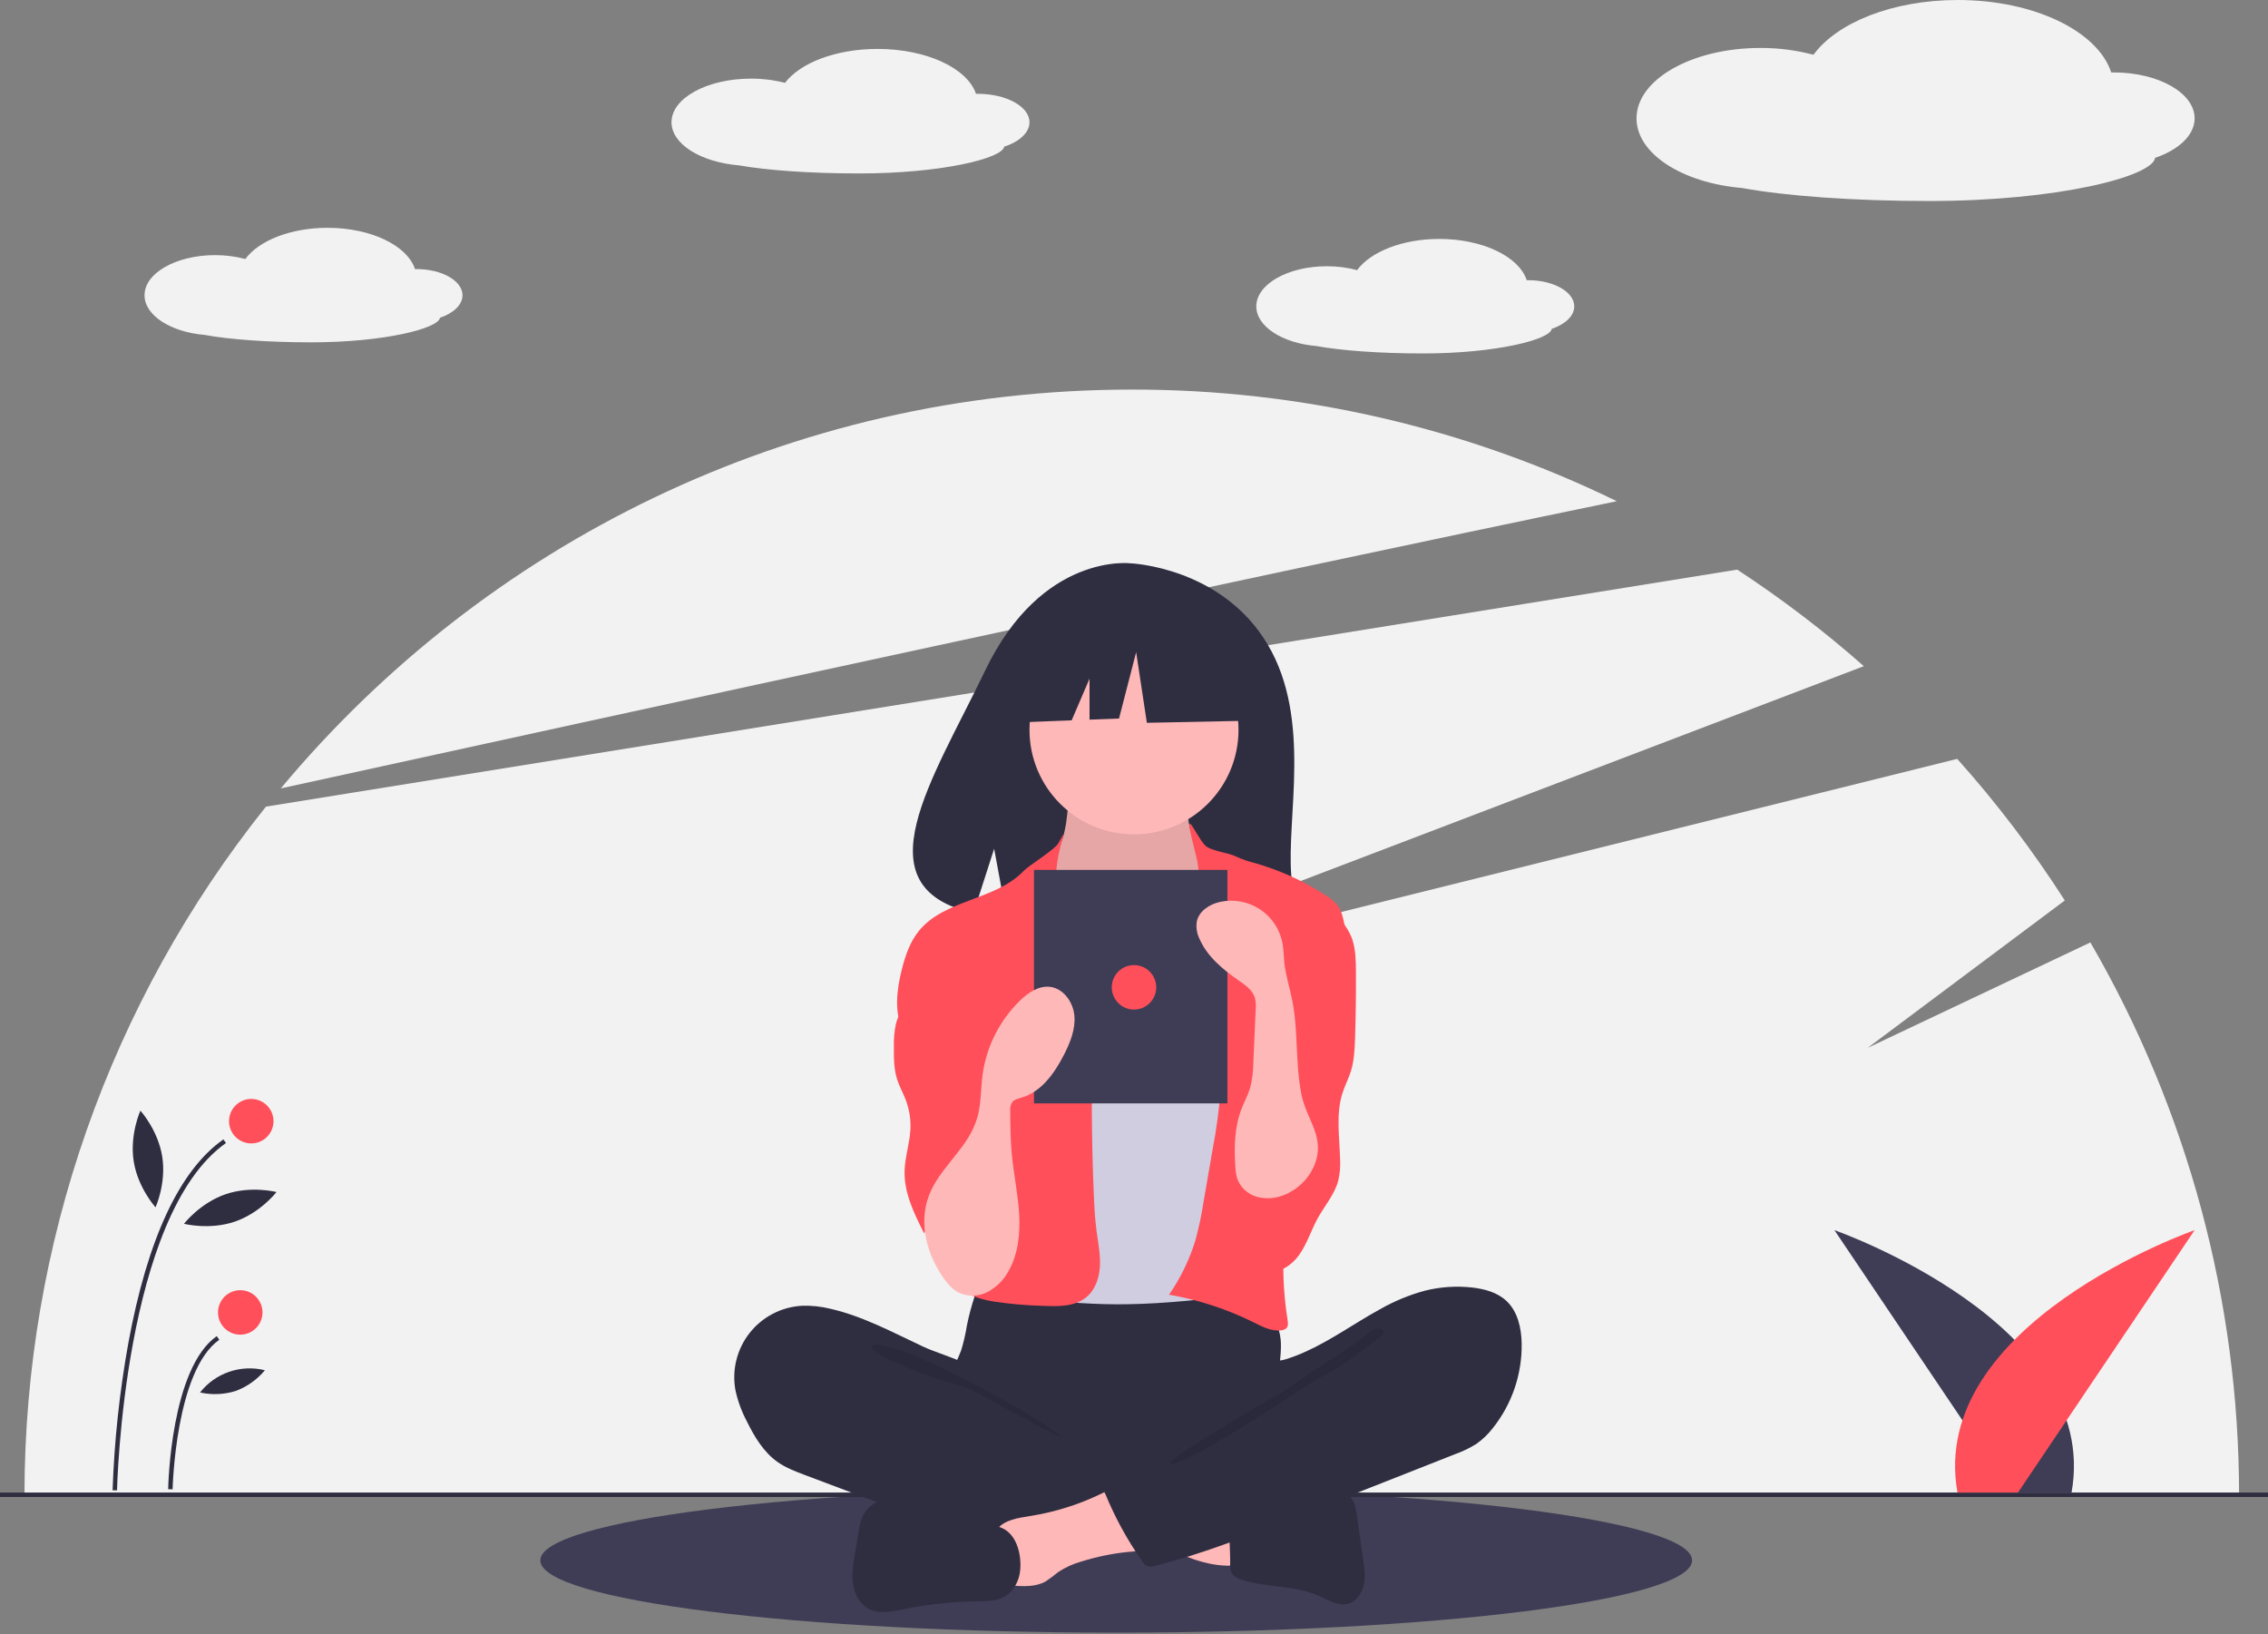 <svg width="1020" height="735" viewBox="0 0 1020 735" fill="none" xmlns="http://www.w3.org/2000/svg">
<rect x="0" y="0" width="1020" height="735" fill="#808080" stroke="none"/>
<g id="undraw_reading_0re1 1" clip-path="url(#clip0)">
<path id="Vector" d="M502 734.196C645.042 734.196 761 719.645 761 701.696C761 683.747 645.042 669.196 502 669.196C358.958 669.196 243 683.747 243 701.696C243 719.645 358.958 734.196 502 734.196Z" fill="#3F3D56"/>
<path id="Vector_2" d="M940.125 423.809L840 471.196L928.615 404.934C914.213 382.454 898.033 361.163 880.231 341.266L446 449.196L838.233 299.573C820.31 283.758 801.275 269.25 781.276 256.158L119.609 362.736C49.357 450.586 11.06 559.711 11.006 672.196H1006.99C1006.95 584.958 983.887 499.276 940.125 423.809V423.809Z" fill="#F2F2F2"/>
<path id="Vector_3" d="M727.123 225.392C659.19 192.258 584.583 175.089 509 175.196C355.17 175.196 217.639 244.949 126.29 354.545C282.716 320.27 555.067 260.939 727.123 225.392Z" fill="#F2F2F2"/>
<path id="Vector_4" d="M1020 671.196H0V673.196H1020V671.196Z" fill="#2F2E41"/>
<path id="Vector_5" d="M904.441 671.196L825 553.196C825 553.196 945.307 595.196 931.654 671.196H904.441Z" fill="#3F3D56"/>
<path id="Vector_6" d="M907.559 671.196L987 553.196C987 553.196 866.693 595.196 880.346 671.196H907.559Z" fill="#FF4F5A"/>
<g id="clouds">
<path id="Vector_7" d="M208 132.771C208 126.274 198.736 121.007 187.309 121.007C187.083 121.007 186.859 121.013 186.634 121.017C183.187 110.45 166.891 102.447 147.305 102.447C130.642 102.447 116.36 108.24 110.345 116.477C105.902 115.301 101.323 114.715 96.727 114.733C79.204 114.733 65 122.809 65 132.771C65 141.82 76.722 149.311 92.004 150.608C103.108 152.639 120.454 153.945 139.949 153.945C173.045 153.945 197.262 147.632 197.87 142.886C203.934 140.835 208 137.074 208 132.771Z" fill="#F2F2F2"/>
<path id="Vector_8" d="M708 137.771C708 131.274 698.736 126.007 687.309 126.007C687.082 126.007 686.859 126.013 686.634 126.017C683.187 115.45 666.891 107.447 647.305 107.447C630.642 107.447 616.36 113.24 610.345 121.477C605.902 120.301 601.323 119.715 596.727 119.733C579.205 119.733 565 127.809 565 137.771C565 146.82 576.722 154.311 592.004 155.608C603.108 157.639 620.454 158.945 639.949 158.945C673.045 158.945 697.262 152.632 697.87 147.886C703.934 145.835 708 142.074 708 137.771Z" fill="#F2F2F2"/>
<path id="Vector_9" d="M987 53.226C987 41.822 970.74 32.578 950.682 32.578C950.285 32.578 949.892 32.588 949.498 32.595C943.447 14.047 914.844 -3.05176e-05 880.466 -3.05176e-05C851.217 -3.05176e-05 826.149 10.169 815.592 24.626C807.793 22.562 799.756 21.533 791.688 21.566C760.932 21.566 736 35.74 736 53.226C736 69.109 756.575 82.259 783.398 84.535C802.889 88.099 833.335 90.392 867.553 90.392C925.646 90.392 968.153 79.311 969.219 70.981C979.864 67.381 987 60.779 987 53.226Z" fill="#F2F2F2"/>
<path id="Vector_10" d="M463 54.975C463 47.91 452.57 42.183 439.704 42.183C439.45 42.183 439.198 42.189 438.945 42.193C435.064 30.702 416.717 22 394.666 22C375.904 22 359.824 28.3 353.053 37.257C348.05 35.978 342.895 35.34 337.72 35.36C317.993 35.36 302 44.142 302 54.975C302 64.815 315.197 72.961 332.403 74.371C344.905 76.579 364.434 78 386.383 78C423.645 78 450.911 71.135 451.595 65.974C458.423 63.744 463 59.654 463 54.975Z" fill="#F2F2F2"/>
</g>
<g id="hair">
<path id="Vector_11" d="M570.17 289.907C549.485 254.957 508.562 253.328 508.562 253.328C508.562 253.328 468.686 248.229 443.105 301.459C419.261 351.073 386.355 398.978 437.807 410.592L447.101 381.666L452.856 412.746C460.182 413.272 467.531 413.398 474.871 413.122C529.972 411.343 582.448 413.642 580.759 393.87C578.513 367.585 590.073 323.537 570.17 289.907Z" fill="#2F2E41"/>
</g>
<path id="Vector_12" d="M434.869 595.986C434.262 599.83 433.38 603.626 432.231 607.344C430.936 610.984 428.938 614.35 427.754 618.027C423.982 629.749 429.212 642.818 437.564 651.865C444.808 659.68 454.157 665.231 464.486 667.851C472.021 669.746 479.856 670.019 487.621 670.282C509.124 671.011 531.18 671.664 551.555 664.753C557.992 662.516 564.21 659.692 570.129 656.315C571.998 655.425 573.645 654.128 574.949 652.52C576.503 650.308 576.702 647.438 576.688 644.735C576.643 635.619 574.795 626.55 575.233 617.445C575.476 612.402 576.42 607.362 575.956 602.334C575.313 596.624 572.92 591.252 569.107 586.954C565.293 582.656 560.245 579.641 554.652 578.322C548.872 577.081 542.877 577.757 536.992 578.323C521.717 579.791 506.377 580.477 491.033 580.378C475.354 580.278 459.772 577.885 444.172 577.635C439.558 577.561 439.652 578.983 438.183 583.448C436.83 587.558 435.723 591.745 434.869 595.986V595.986Z" fill="#2F2E41"/>
<path id="Vector_13" d="M479.364 370.9C478.61 374.846 477.796 378.935 475.425 382.177C472.697 385.907 468.25 388.038 465.316 391.608C460.899 396.981 460.645 404.542 460.627 411.498C460.61 417.905 460.74 424.74 464.314 430.058C466.633 433.51 470.161 435.93 473.61 438.254C487.01 447.285 501.49 456.478 517.647 456.776C524.341 456.899 531.519 455.17 535.924 450.128C537.825 447.759 539.321 445.091 540.349 442.233C544.48 432.05 546.984 421.28 547.77 410.319C548.137 405.162 548.102 399.854 546.357 394.988C544.394 389.515 540.426 385.013 537.803 379.824C534.702 373.655 533.568 366.683 534.553 359.849C534.684 359.367 534.644 358.856 534.439 358.401C534.224 358.158 533.955 357.967 533.653 357.845C533.352 357.723 533.026 357.672 532.702 357.697L500.666 355.391C497.682 355.242 494.711 354.903 491.771 354.373C490.044 354.022 485.483 351.569 483.836 352.222C480.788 353.429 479.988 367.629 479.364 370.9Z" fill="#FFB8B8"/>
<path id="Vector_14" opacity="0.1" d="M479.364 370.9C478.61 374.846 477.796 378.935 475.425 382.177C472.697 385.907 468.25 388.038 465.316 391.608C460.899 396.981 460.645 404.542 460.627 411.498C460.61 417.905 460.74 424.74 464.314 430.058C466.633 433.51 470.161 435.93 473.61 438.254C487.01 447.285 501.49 456.478 517.647 456.776C524.341 456.899 531.519 455.17 535.924 450.128C537.825 447.759 539.321 445.091 540.349 442.233C544.48 432.05 546.984 421.28 547.77 410.319C548.137 405.162 548.102 399.854 546.357 394.988C544.394 389.515 540.426 385.013 537.803 379.824C534.702 373.655 533.568 366.683 534.553 359.849C534.684 359.367 534.644 358.856 534.439 358.401C534.224 358.158 533.955 357.967 533.653 357.845C533.352 357.723 533.026 357.672 532.702 357.697L500.666 355.391C497.682 355.242 494.711 354.903 491.771 354.373C490.044 354.022 485.483 351.569 483.836 352.222C480.788 353.429 479.988 367.629 479.364 370.9Z" fill="black"/>
<path id="Vector_15" d="M510 375.196C535.957 375.196 557 354.154 557 328.196C557 302.239 535.957 281.196 510 281.196C484.043 281.196 463 302.239 463 328.196C463 354.154 484.043 375.196 510 375.196Z" fill="#FFB8B8"/>
<path id="Vector_16" d="M485.956 433.465C488.405 436.025 491.001 438.56 494.211 440.061C497.479 441.412 500.988 442.08 504.524 442.025C512.996 442.263 522.181 440.711 528.074 434.62C535.672 426.769 535.421 414.105 541.376 404.945C541.856 404.114 542.511 403.398 543.295 402.846C544.294 402.302 545.423 402.043 546.559 402.096C554.08 402.026 560.631 406.903 566.544 411.552C569.193 413.634 571.907 415.792 573.578 418.718C574.748 420.999 575.548 423.451 575.951 425.982C578.885 440.305 579.835 454.95 580.778 469.54C581.299 477.599 581.82 485.666 581.781 493.741C581.654 520.347 575.47 546.507 569.32 572.392C568.528 575.728 567.444 579.456 564.411 581.053C563.059 581.661 561.606 582.016 560.126 582.099C542.513 584.167 524.863 586.239 507.131 586.512C500.211 586.618 493.294 586.451 486.38 586.009C485.189 585.993 484.009 585.788 482.884 585.4C481.357 584.666 480.044 583.552 479.073 582.164C469.481 570.077 468.915 553.367 468.977 537.937C469.126 500.211 470.474 462.516 473.02 424.852C473.23 421.743 473.276 417.967 471.036 415.522C475.07 421.979 480.68 427.95 485.956 433.465Z" fill="#D0CDE1"/>
<path id="Vector_17" d="M476 379.196C474.413 382.07 462.709 389.205 460.45 391.587C447.826 404.893 424.786 404.393 413.241 418.645C409.179 423.66 407.068 429.96 405.516 436.224C403.321 445.083 402.149 454.744 405.826 463.097C409.365 471.135 416.814 476.692 421.871 483.872C427.424 491.755 429.921 501.327 432.313 510.668C434.08 517.565 435.861 524.633 435.173 531.719C434.391 539.776 430.492 547.154 428.19 554.915C425.888 562.675 425.491 571.919 430.813 578.018C434.724 582.499 440.857 584.275 446.72 585.274C454.229 586.402 461.801 587.062 469.391 587.248C476.093 587.544 483.48 587.601 488.632 583.305C492.698 579.915 494.464 574.414 494.693 569.126C494.922 563.838 493.822 558.596 493.132 553.348C492.418 547.908 492.143 542.42 491.914 536.937C490.883 512.339 490.742 487.724 491.492 463.094C491.648 457.969 491.837 452.781 490.744 447.771C489.307 441.182 485.746 435.294 482.775 429.24C476.877 417.224 474.088 405.552 475 392.196C475.9 379.014 481.649 368.971 476 379.196Z" fill="#FF4F5A"/>
<path id="Vector_18" d="M542 380.196C544.418 382.681 552.634 383.5 555.71 385.101C558.603 386.437 561.622 387.483 564.722 388.221C575.941 391.458 586.612 396.356 596.382 402.752C598.411 403.939 600.206 405.489 601.676 407.325C603.397 409.719 604.021 412.706 604.605 415.595C606.111 423.055 607.624 430.606 607.286 438.209C606.927 446.279 604.495 454.096 602.084 461.806L593.073 490.615C586.346 512.119 579.577 533.835 577.685 556.287C576.637 568.73 577.103 581.255 579.071 593.586C579.269 594.826 579.435 596.247 578.616 597.199C578.023 597.786 577.242 598.145 576.41 598.214C572.061 598.894 567.851 596.677 563.911 594.714C551.867 588.721 539.013 584.515 525.756 582.23C530.936 574.743 534.934 566.503 537.607 557.8C539.125 552.273 540.32 546.664 541.187 540.998L545.379 516.753C547.085 507.892 548.285 498.94 548.975 489.942C549.292 486.565 549.095 483.16 548.392 479.842C547.426 476.685 546.143 473.634 544.563 470.734C537.654 456.364 534.413 439.964 537.131 424.253C538.321 417.377 540.633 410.492 539.669 403.581C538.742 396.936 539.705 391.772 538 385.196C531 358.196 537.451 375.521 542 380.196Z" fill="#FF4F5A"/>
<path id="Vector_19" d="M413.121 441.366C409.972 447.902 404.706 453.47 402.914 460.5C402.217 463.786 401.918 467.144 402.024 470.501C401.981 475.56 401.954 480.723 403.507 485.538C404.508 488.638 406.135 491.497 407.307 494.537C408.941 498.783 409.67 503.324 409.445 507.868C409.128 514.164 406.99 520.275 406.822 526.576C406.56 536.485 411.143 545.801 415.615 554.647C416.741 551.86 418.462 549.352 420.658 547.299C422.854 545.246 425.472 543.698 428.33 542.762C431.187 541.827 434.214 541.527 437.199 541.884C440.184 542.24 443.055 543.245 445.611 544.827C446.791 543.738 446.917 541.948 446.963 540.343C447.293 528.847 447.612 517.35 447.919 505.853C448.404 488.072 448.865 470.054 444.774 452.743C442.928 444.927 440.054 437.142 434.786 431.08C432.013 427.888 422.596 419.48 418.043 423.056C415.995 424.664 416.474 429.041 416.149 431.258C415.66 434.762 414.639 438.17 413.121 441.366V441.366Z" fill="#FF4F5A"/>
<path id="Vector_20" d="M608.206 422.532C609.696 427.171 609.785 432.127 609.815 436.999C609.875 446.937 609.744 456.874 609.42 466.81C609.254 471.896 609.025 477.053 607.483 481.903C606.466 485.101 604.897 488.1 603.846 491.288C600.698 500.841 602.418 511.202 602.688 521.257C602.879 524.511 602.601 527.776 601.863 530.951C600.202 537.184 595.737 542.221 592.621 547.869C589.662 553.233 587.876 559.246 584.341 564.25C580.807 569.254 574.688 573.219 568.757 571.683C564.264 570.519 561.071 566.541 558.862 562.459C554.043 553.482 552.395 543.141 554.184 533.11C556.402 520.907 563.57 510.081 566.155 497.95C569.705 481.291 564.31 464.101 564.47 447.069C564.397 444.399 564.759 441.735 565.542 439.182C566.898 435.292 569.811 432.185 572.501 429.065C575.863 425.166 578.987 421.067 581.854 416.791C583.78 413.918 586.396 406.53 589.811 405.915C597.435 404.544 606.315 416.642 608.206 422.532Z" fill="#FF4F5A"/>
<path id="Vector_21" d="M373.56 588.577C369.344 587.518 365 587.056 360.656 587.205C356.091 587.458 351.632 588.679 347.576 590.788C343.52 592.897 339.959 595.845 337.13 599.437C334.302 603.029 332.27 607.181 331.171 611.619C330.071 616.056 329.929 620.677 330.754 625.174C331.806 630.045 333.527 634.747 335.867 639.147C339.289 646.093 343.394 653.022 349.73 657.473C353.436 660.076 357.725 661.699 361.964 663.296L395.333 675.867C400.242 677.716 405.151 679.565 410.109 681.28C435.015 689.889 460.981 695.051 487.286 696.623C495.298 697.1 503.432 697.233 511.249 695.409C513.104 694.976 515.082 694.331 516.156 692.758C516.792 691.649 517.167 690.411 517.253 689.136L519.306 674.761C519.595 672.737 519.873 670.607 519.131 668.702C518.191 666.286 515.833 664.766 513.585 663.475C491.647 650.875 466.033 643.924 447.568 626.631C443.221 622.56 439.583 616.107 434.301 613.341C428.312 610.205 421.259 608.415 415.068 605.526C401.534 599.209 388.228 591.949 373.56 588.577Z" fill="#2F2E41"/>
<path id="Vector_22" opacity="0.1" d="M406.874 607.956C418.669 611.652 468.465 637.257 477 646.196C475.856 646.608 437.039 624.855 435.874 624.505C425.287 621.328 414.64 618.129 404.586 613.479C402.563 612.544 391.445 608.146 391.949 605.594C392.517 602.715 404.78 607.3 406.874 607.956Z" fill="black"/>
<path id="Vector_23" d="M554.017 704.078C554.687 704.127 555.351 703.932 555.887 703.528C556.122 703.226 556.295 702.88 556.395 702.511C556.495 702.142 556.521 701.756 556.471 701.376C556.453 694.849 556.435 688.321 556.416 681.793C550.785 679.11 544.486 678.25 538.303 677.424L509.454 673.567C510.117 673.656 504.944 685.993 505.737 687.64C507.135 690.543 517.82 693.115 520.835 694.486C531.318 699.251 542.211 704.489 554.017 704.078Z" fill="#FFB8B8"/>
<path id="Vector_24" d="M463.505 681.725C458.058 682.593 451.979 683.36 448.451 687.6C443.978 692.977 445.882 700.992 448.016 707.653C448.333 709.001 448.97 710.252 449.872 711.302C451.328 712.739 453.56 712.95 455.601 713.079C460.569 713.393 465.855 713.64 470.195 711.203C472.161 709.904 474.054 708.497 475.865 706.989C479.065 704.86 482.583 703.251 486.288 702.224C493.098 700.082 500.109 698.637 507.211 697.912C510.01 697.784 512.78 697.296 515.453 696.459C518.072 695.473 520.497 693.516 521.258 690.823C522.264 687.264 520.195 683.636 518.211 680.515C515.74 676.627 513.122 672.533 509.438 669.671C504.062 665.496 501.403 668.701 495.989 671.373C485.74 676.431 474.79 679.921 463.505 681.725V681.725Z" fill="#FFB8B8"/>
<path id="Vector_25" d="M449.271 686.632L414.685 676.409C410.479 675.166 406.201 673.912 401.814 673.915C397.428 673.918 392.839 675.357 389.995 678.695C387.313 681.843 386.545 686.145 385.877 690.226L384.446 698.955C383.719 703.391 382.991 707.913 383.646 712.36C384.3 716.808 386.57 721.251 390.516 723.404C395.302 726.015 401.168 724.74 406.51 723.648C417.299 721.442 428.273 720.265 439.285 720.133C443.424 720.083 447.766 720.135 451.424 718.196C455.773 715.892 458.374 711.019 458.821 706.118C459.502 698.661 457.017 688.921 449.271 686.632Z" fill="#2F2E41"/>
<path id="Vector_26" d="M567.612 677.724C572.096 676.938 576.053 674.39 580.349 672.886C586.396 670.768 592.949 670.768 599.356 670.792C601.708 670.8 604.213 670.853 606.171 672.157C608.993 674.035 609.716 677.795 610.196 681.152L613.091 701.401C613.636 705.21 614.177 709.121 613.328 712.873C612.478 716.626 609.92 720.243 606.197 721.211C601.674 722.387 597.241 719.498 592.97 717.6C582.298 712.857 569.891 714.069 558.763 710.524C556.697 709.866 554.485 708.86 553.643 706.863C553.262 705.738 553.126 704.545 553.245 703.364C553.435 696.855 552.062 687.967 554.022 681.746C555.784 676.152 562.608 677.724 567.612 677.724Z" fill="#2F2E41"/>
<path id="Vector_27" d="M640.803 580.427C647.714 578.694 654.878 578.204 661.96 578.981C667.616 579.604 673.444 581.178 677.573 585.093C682.6 589.858 684.215 597.227 684.349 604.152C684.57 617.944 679.996 631.385 671.407 642.179C669.31 644.909 666.816 647.31 664.008 649.302C660.979 651.196 657.751 652.752 654.382 653.941L579.654 683.416C559.995 691.17 540.266 698.946 519.76 704.058C519.2 704.329 518.591 704.485 517.969 704.517C517.347 704.548 516.725 704.455 516.14 704.243C515.555 704.031 515.018 703.704 514.561 703.281C514.104 702.858 513.736 702.348 513.479 701.781C506.932 692.429 501.439 682.381 497.101 671.821C496.896 671.57 496.754 671.273 496.687 670.956C496.621 670.639 496.632 670.31 496.719 669.998C496.807 669.685 496.968 669.399 497.19 669.162C497.412 668.925 497.687 668.746 497.993 668.638L550.849 638.269C554.635 636.093 558.463 633.887 561.607 630.856C563.891 628.643 565.762 626.039 567.13 623.167C568.226 620.878 568.328 615.478 569.727 613.787C571.097 612.131 575.785 611.999 577.949 611.347C581.002 610.412 583.992 609.282 586.9 607.964C598.724 602.674 609.252 594.989 620.587 588.796C626.944 585.161 633.737 582.349 640.803 580.427V580.427Z" fill="#2F2E41"/>
<path id="Vector_28" opacity="0.1" d="M610.839 603.106C601.758 609.927 590 616.196 581 623.196C577.928 625.585 526.724 654.373 526 658.196C534.396 659.611 587.883 622.193 595.536 618.459C603.188 614.726 609.972 609.46 616.694 604.234C618.407 602.902 625.667 598.898 620.749 597.41C617.979 596.572 612.884 601.743 610.839 603.106Z" fill="black"/>
<path id="Vector_29" d="M561.025 286.538L520.595 265.361L464.764 274.024L453.212 325.043L481.967 323.937L490 305.193V323.628L503.268 323.117L510.969 293.277L515.782 325.043L562.95 324.08L561.025 286.538Z" fill="#2F2E41"/>
<path id="Vector_30" d="M552 391.196H465V496.196H552V391.196Z" fill="#3F3D56"/>
<path id="Vector_31" d="M423.699 573.819C425.696 576.801 428.037 579.718 431.245 581.326C433.291 582.261 435.524 582.715 437.772 582.655C440.02 582.595 442.225 582.021 444.218 580.979C448.198 578.845 451.456 575.578 453.58 571.592C457.974 563.833 458.884 554.549 458.336 545.649C457.788 536.749 455.887 527.985 455.046 519.108C454.435 512.655 454.385 506.164 454.336 499.682C454.184 498.319 454.47 496.943 455.152 495.754C456.125 494.425 457.907 494.058 459.486 493.589C468.354 490.954 474.24 482.643 478.461 474.41C481.278 468.913 483.729 462.904 483.185 456.751C482.642 450.597 478.219 444.399 472.074 443.771C467.008 443.253 462.33 446.471 458.675 450.018C449.456 459.021 443.531 470.862 441.852 483.638C441.05 489.895 441.28 496.321 439.578 502.395C435.945 515.364 424.576 523.315 418.911 534.985C412.668 547.843 416.114 562.441 423.699 573.819Z" fill="#FFB8B8"/>
<path id="Vector_32" d="M590.992 524.273C589.699 527.28 587.817 529.999 585.456 532.267C583.096 534.535 580.304 536.308 577.247 537.479C573.448 539.006 569.257 539.262 565.299 538.211C563.337 537.667 561.526 536.677 560.008 535.319C558.49 533.962 557.305 532.272 556.546 530.382C555.941 528.479 555.609 526.499 555.56 524.502C554.992 515.756 555.212 506.744 558.388 498.576C559.613 495.425 561.266 492.438 562.233 489.199C563.183 485.458 563.669 481.614 563.68 477.755L564.724 453.892C564.897 452.16 564.777 450.411 564.37 448.718C563.328 445.265 560.101 443.022 557.14 440.963C549.99 435.99 542.924 430.187 539.459 422.196C538.268 419.79 537.842 417.078 538.237 414.423C539.214 409.684 543.996 406.617 548.722 405.583C551.815 404.907 555.012 404.864 558.122 405.457C561.231 406.049 564.189 407.265 566.816 409.031C569.443 410.797 571.686 413.076 573.408 415.732C575.131 418.388 576.299 421.365 576.84 424.483C577.308 427.176 577.301 429.927 577.575 432.646C578.156 438.415 579.987 443.976 581.132 449.659C583.954 463.659 582.492 478.13 585.283 492.128C587.616 503.831 596.414 511.467 590.992 524.273Z" fill="#FFB8B8"/>
<path id="Vector_33" d="M52.631 670.216L50.631 670.177C51.404 647.939 53.777 625.786 57.73 603.89C66.379 557.009 80.76 526.22 100.474 512.378L101.622 514.015C55.57 546.349 52.654 668.98 52.631 670.216Z" fill="#2F2E41"/>
<path id="Vector_34" d="M77.631 669.737L75.631 669.698C75.674 667.483 76.924 615.284 97.474 600.856L98.622 602.493C78.901 616.339 77.641 669.205 77.631 669.737Z" fill="#2F2E41"/>
<path id="Vector_35" d="M113 514.196C118.523 514.196 123 509.719 123 504.196C123 498.673 118.523 494.196 113 494.196C107.477 494.196 103 498.673 103 504.196C103 509.719 107.477 514.196 113 514.196Z" fill="#FF4F5A"/>
<g id="logo">
<path id="Vector_36" d="M510 454C515.523 454 520 449.523 520 444C520 438.477 515.523 434 510 434C504.477 434 500 438.477 500 444C500 449.523 504.477 454 510 454Z" fill="#FF4F5A"/>
</g>
<path id="Vector_37" d="M108.048 600.196C113.571 600.196 118.048 595.719 118.048 590.196C118.048 584.673 113.571 580.196 108.048 580.196C102.525 580.196 98.048 584.673 98.048 590.196C98.048 595.719 102.525 600.196 108.048 600.196Z" fill="#FF4F5A"/>
<g id="leafs">
<path id="Vector_38" d="M72.97 520.191C74.849 532.195 69.951 542.931 69.951 542.931C69.951 542.931 62.005 534.206 60.126 522.202C58.247 510.198 63.145 499.461 63.145 499.461C63.145 499.461 71.09 508.187 72.97 520.191Z" fill="#2F2E41"/>
<path id="Vector_39" d="M105.657 549.345C94.164 553.287 82.738 550.334 82.738 550.334C82.738 550.334 89.946 540.99 101.439 537.048C112.932 533.106 124.358 536.058 124.358 536.058C124.358 536.058 117.15 545.402 105.657 549.345Z" fill="#2F2E41"/>
<path id="Vector_40" d="M106.026 625.506C100.824 627.139 95.285 627.379 89.962 626.199C93.342 621.896 97.894 618.662 103.07 616.887C108.245 615.111 113.824 614.87 119.134 616.193C115.655 620.391 111.135 623.603 106.026 625.506V625.506Z" fill="#2F2E41"/>
</g>
</g>
<defs>
<clipPath id="clip0">
<rect width="1020" height="734.196" fill="white"/>
</clipPath>
</defs>
</svg>
